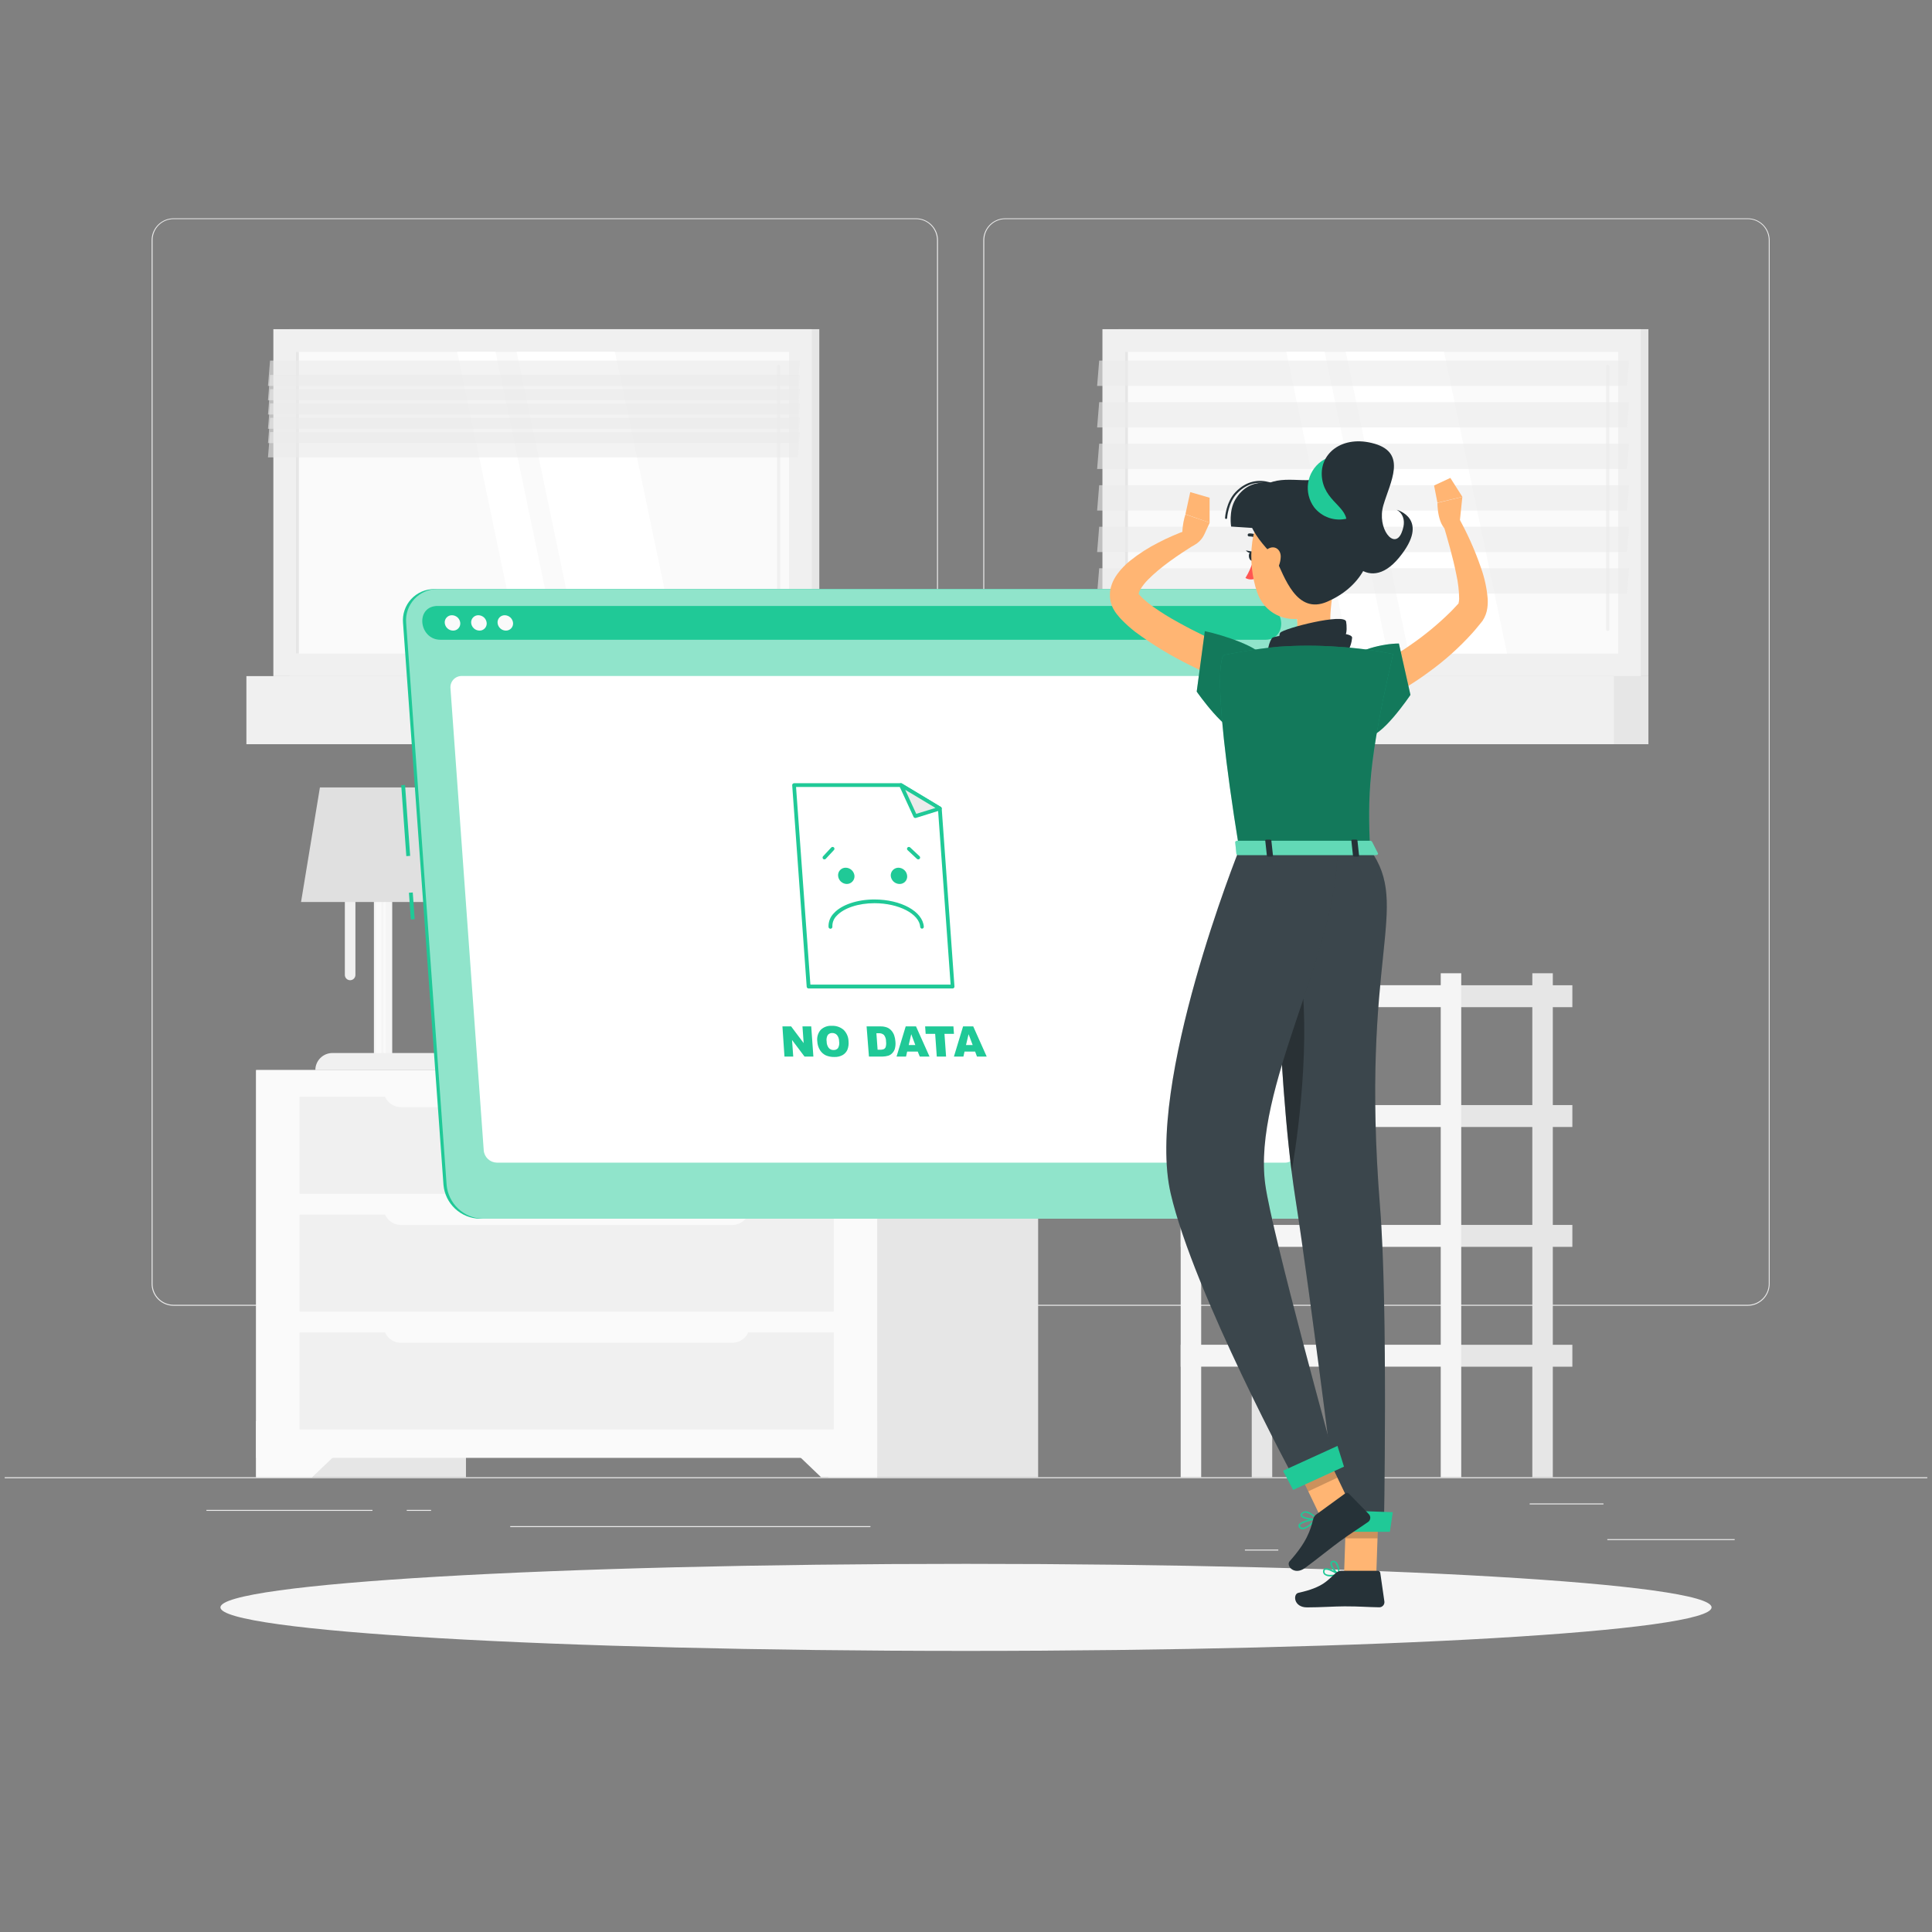<svg width="206" height="206" viewBox="0 0 206 206" fill="none" xmlns="http://www.w3.org/2000/svg">
<rect x="0" y="0" width="206" height="206" fill="#808080" stroke="none"/>
<g clip-path="url(#clip0_1156_74013)">
<path d="M205.5 157.513H0.5V157.615H205.5V157.513Z" fill="#EBEBEB"/>
<path d="M184.959 164.11H171.38V164.212H184.959V164.11Z" fill="#EBEBEB"/>
<path d="M136.3 165.225H132.737V165.328H136.3V165.225Z" fill="#EBEBEB"/>
<path d="M170.97 160.305H163.102V160.407H170.97V160.305Z" fill="#EBEBEB"/>
<path d="M39.716 160.994H22.009V161.096H39.716V160.994Z" fill="#EBEBEB"/>
<path d="M45.965 160.994H43.37V161.096H45.965V160.994Z" fill="#EBEBEB"/>
<path d="M92.811 162.724H54.403V162.827H92.811V162.724Z" fill="#EBEBEB"/>
<path d="M97.67 139.227H18.503C17.883 139.226 17.288 138.979 16.85 138.54C16.412 138.101 16.166 137.506 16.166 136.886V25.599C16.172 24.983 16.42 24.393 16.858 23.959C17.295 23.524 17.887 23.28 18.503 23.279H97.67C98.291 23.279 98.886 23.526 99.325 23.965C99.764 24.404 100.011 24.999 100.011 25.62V136.886C100.011 137.507 99.764 138.102 99.325 138.541C98.886 138.98 98.291 139.227 97.67 139.227ZM18.503 23.361C17.91 23.362 17.342 23.598 16.923 24.018C16.504 24.438 16.269 25.006 16.269 25.599V136.886C16.269 137.479 16.504 138.047 16.923 138.467C17.342 138.887 17.91 139.123 18.503 139.124H97.67C98.263 139.123 98.832 138.887 99.252 138.467C99.671 138.048 99.908 137.479 99.909 136.886V25.599C99.908 25.006 99.671 24.437 99.252 24.018C98.832 23.598 98.263 23.362 97.67 23.361H18.503Z" fill="#EBEBEB"/>
<path d="M186.357 139.227H107.186C106.566 139.226 105.971 138.979 105.532 138.54C105.093 138.101 104.846 137.506 104.845 136.886V25.599C104.851 24.982 105.101 24.393 105.539 23.958C105.977 23.524 106.569 23.28 107.186 23.279H186.357C186.973 23.281 187.563 23.526 188 23.96C188.437 24.395 188.685 24.983 188.69 25.599V136.886C188.69 137.505 188.444 138.099 188.007 138.538C187.57 138.977 186.977 139.225 186.357 139.227ZM107.186 23.361C106.593 23.362 106.024 23.598 105.604 24.018C105.185 24.437 104.949 25.006 104.947 25.599V136.886C104.949 137.479 105.185 138.048 105.604 138.467C106.024 138.887 106.593 139.123 107.186 139.124H186.357C186.95 139.123 187.519 138.887 187.939 138.467C188.358 138.048 188.595 137.479 188.596 136.886V25.599C188.595 25.006 188.358 24.437 187.939 24.018C187.519 23.598 186.95 23.362 186.357 23.361H107.186Z" fill="#EBEBEB"/>
<path d="M119.273 72.093H175.763V35.099L119.273 35.099V72.093Z" fill="#E6E6E6"/>
<path d="M117.547 72.093H174.955V35.099L117.547 35.099V72.093Z" fill="#F0F0F0"/>
<path d="M119.273 79.351H175.763V72.09H119.273V79.351Z" fill="#E6E6E6"/>
<path d="M114.681 79.351H172.089V72.09H114.681V79.351Z" fill="#F0F0F0"/>
<path d="M172.544 69.683V37.514H119.962V69.683H172.544Z" fill="#FAFAFA"/>
<path d="M160.687 69.679L153.971 37.514H143.492L150.207 69.679H160.687Z" fill="white"/>
<path d="M171.429 67.28C171.452 67.28 171.475 67.275 171.496 67.267C171.517 67.258 171.536 67.245 171.552 67.228C171.568 67.212 171.581 67.192 171.589 67.171C171.598 67.15 171.602 67.127 171.601 67.104V39.084C171.601 39.039 171.583 38.995 171.551 38.963C171.519 38.93 171.475 38.912 171.429 38.912C171.406 38.912 171.384 38.916 171.363 38.924C171.341 38.933 171.322 38.945 171.306 38.961C171.29 38.977 171.277 38.997 171.269 39.018C171.26 39.039 171.256 39.062 171.257 39.084V67.104C171.256 67.127 171.26 67.15 171.269 67.171C171.277 67.192 171.29 67.212 171.306 67.228C171.322 67.245 171.341 67.258 171.362 67.267C171.383 67.275 171.406 67.28 171.429 67.28Z" fill="#F0F0F0"/>
<path d="M147.956 69.679L141.241 37.514H137.153L143.873 69.679H147.956Z" fill="white"/>
<path d="M120.269 69.683V37.514H119.962V69.683H120.269Z" fill="#E6E6E6"/>
<path opacity="0.6" d="M116.981 41.151H173.471L173.692 38.449H117.202L116.981 41.151Z" fill="#EBEBEB"/>
<path opacity="0.6" d="M116.981 45.579H173.471L173.692 42.881H117.202L116.981 45.579Z" fill="#EBEBEB"/>
<path opacity="0.6" d="M116.981 50.007H173.471L173.692 47.309H117.202L116.981 50.007Z" fill="#EBEBEB"/>
<path opacity="0.6" d="M116.981 54.439H173.471L173.692 51.737H117.202L116.981 54.439Z" fill="#EBEBEB"/>
<path opacity="0.6" d="M116.981 58.867H173.471L173.692 56.165H117.202L116.981 58.867Z" fill="#EBEBEB"/>
<path opacity="0.6" d="M116.981 63.295H173.471L173.692 60.593H117.202L116.981 63.295Z" fill="#EBEBEB"/>
<path d="M167.653 130.608H155.808V132.945H167.653V130.608Z" fill="#E6E6E6"/>
<path d="M133.467 157.513H135.652V103.774H133.467V157.513Z" fill="#E6E6E6"/>
<path d="M125.89 132.946H155.804V130.609H125.89V132.946Z" fill="#F5F5F5"/>
<path d="M167.653 143.388H155.808V145.725H167.653V143.388Z" fill="#E6E6E6"/>
<path d="M125.89 145.721H155.804V143.384H125.89V145.721Z" fill="#F5F5F5"/>
<path d="M167.653 105.053H155.808V107.39H167.653V105.053Z" fill="#E6E6E6"/>
<path d="M125.89 107.386H155.804V105.049H125.89V107.386Z" fill="#F5F5F5"/>
<path d="M167.653 117.829H155.808V120.166H167.653V117.829Z" fill="#E6E6E6"/>
<path d="M125.89 120.166H155.804V117.829H125.89V120.166Z" fill="#F5F5F5"/>
<path d="M163.385 157.513H165.57V103.774H163.385V157.513Z" fill="#E6E6E6"/>
<path d="M153.619 157.513H155.804V103.774H153.619V157.513Z" fill="#F5F5F5"/>
<path d="M125.89 157.513H128.076V103.774H125.89V157.513Z" fill="#F5F5F5"/>
<path d="M27.306 157.513H49.684L49.684 114.098H27.306L27.306 157.513Z" fill="#E6E6E6"/>
<path d="M33.28 157.513H27.302V151.519H39.544L33.28 157.513Z" fill="#FAFAFA"/>
<path d="M88.314 157.513H110.692V114.098H88.314V157.513Z" fill="#E6E6E6"/>
<path d="M27.306 155.446H93.533V114.094H27.306V155.446Z" fill="#FAFAFA"/>
<path d="M87.555 157.513H93.529V151.519H81.29L87.555 157.513Z" fill="#FAFAFA"/>
<path d="M31.939 139.854H88.896V129.506H31.939V139.854Z" fill="#F0F0F0"/>
<path d="M31.939 152.413H88.896V142.064H31.939V152.413Z" fill="#F0F0F0"/>
<path d="M78.072 130.613H42.767C42.269 130.613 41.791 130.415 41.439 130.063C41.087 129.711 40.889 129.233 40.889 128.735V128.608H79.946V128.735C79.946 129.232 79.748 129.709 79.397 130.061C79.046 130.413 78.569 130.612 78.072 130.613Z" fill="#FAFAFA"/>
<path d="M31.939 127.292H88.896V116.943H31.939V127.292Z" fill="#F0F0F0"/>
<path d="M78.072 118.05H42.767C42.269 118.05 41.791 117.852 41.439 117.5C41.087 117.148 40.889 116.671 40.889 116.172V116.045H79.946V116.172C79.946 116.67 79.748 117.147 79.397 117.499C79.046 117.851 78.569 118.049 78.072 118.05Z" fill="#FAFAFA"/>
<path d="M78.072 143.175H42.767C42.269 143.175 41.791 142.977 41.439 142.625C41.087 142.273 40.889 141.796 40.889 141.297V141.17H79.946V141.297C79.946 141.795 79.748 142.272 79.397 142.624C79.046 142.976 78.569 143.174 78.072 143.175Z" fill="#FAFAFA"/>
<path d="M30.869 72.093H87.359V35.099L30.869 35.099L30.869 72.093Z" fill="#E6E6E6"/>
<path d="M29.147 72.093H86.555V35.099L29.147 35.099L29.147 72.093Z" fill="#F0F0F0"/>
<path d="M30.869 79.351H87.359V72.09H30.869V79.351Z" fill="#E6E6E6"/>
<path d="M26.273 79.351H83.681V72.09H26.273V79.351Z" fill="#F0F0F0"/>
<path d="M84.14 69.683V37.514H31.558V69.683H84.14Z" fill="#FAFAFA"/>
<path d="M72.283 69.679L65.567 37.514H55.087L61.803 69.679H72.283Z" fill="white"/>
<path d="M83.021 67.28C83.044 67.28 83.067 67.275 83.088 67.267C83.109 67.258 83.128 67.245 83.144 67.228C83.16 67.212 83.173 67.192 83.181 67.171C83.189 67.15 83.194 67.127 83.193 67.104V39.084C83.194 39.062 83.189 39.039 83.181 39.018C83.172 38.997 83.16 38.977 83.144 38.961C83.128 38.945 83.109 38.933 83.087 38.924C83.066 38.916 83.043 38.912 83.021 38.912C82.975 38.912 82.931 38.93 82.899 38.963C82.867 38.995 82.849 39.039 82.849 39.084V67.104C82.848 67.127 82.852 67.15 82.861 67.171C82.869 67.192 82.882 67.212 82.897 67.228C82.914 67.245 82.933 67.258 82.954 67.267C82.975 67.275 82.998 67.28 83.021 67.28Z" fill="#F0F0F0"/>
<path d="M59.552 69.679L52.837 37.514H48.749L55.465 69.679H59.552Z" fill="white"/>
<path d="M31.865 69.683L31.865 37.514H31.558L31.558 69.683H31.865Z" fill="#E6E6E6"/>
<path opacity="0.6" d="M28.573 41.151H85.063L85.284 38.449H28.794L28.573 41.151Z" fill="#EBEBEB"/>
<path opacity="0.6" d="M28.573 42.676H85.063L85.284 39.974H28.794L28.573 42.676Z" fill="#EBEBEB"/>
<path opacity="0.6" d="M28.573 44.197H85.063L85.284 41.499H28.794L28.573 44.197Z" fill="#EBEBEB"/>
<path opacity="0.6" d="M28.573 45.722H85.063L85.284 43.02H28.794L28.573 45.722Z" fill="#EBEBEB"/>
<path opacity="0.6" d="M28.573 47.243H85.063L85.284 44.545H28.794L28.573 47.243Z" fill="#EBEBEB"/>
<path opacity="0.6" d="M28.573 48.768H85.063L85.284 46.066H28.794L28.573 48.768Z" fill="#EBEBEB"/>
<path d="M39.868 112.77H41.82V91.003H39.868V112.77Z" fill="#F5F5F5"/>
<path d="M40.114 112.757H40.668V90.99H40.114V112.757Z" fill="#FAFAFA"/>
<path d="M40.897 112.757H41.115V90.99H40.897V112.757Z" fill="#FAFAFA"/>
<path d="M48.072 114.098H33.624C33.624 113.615 33.816 113.152 34.157 112.811C34.498 112.47 34.962 112.278 35.444 112.278H46.248C46.731 112.278 47.194 112.47 47.535 112.811C47.876 113.152 48.068 113.615 48.068 114.098H48.072Z" fill="#F0F0F0"/>
<path d="M37.334 104.516C37.483 104.515 37.625 104.456 37.73 104.351C37.836 104.246 37.895 104.103 37.896 103.955V89.699C37.896 89.55 37.837 89.407 37.731 89.302C37.626 89.196 37.483 89.137 37.334 89.137C37.26 89.137 37.187 89.151 37.118 89.179C37.05 89.207 36.987 89.248 36.934 89.3C36.882 89.353 36.84 89.415 36.812 89.483C36.783 89.551 36.769 89.625 36.769 89.699V103.971C36.774 104.117 36.836 104.256 36.941 104.358C37.047 104.46 37.188 104.516 37.334 104.516Z" fill="#F0F0F0"/>
<path d="M32.099 96.177H49.585L47.572 83.959H34.112L32.099 96.177Z" fill="#E0E0E0"/>
<path d="M103 176.028C146.904 176.028 182.495 173.951 182.495 171.387C182.495 168.824 146.904 166.746 103 166.746C59.096 166.746 23.505 168.824 23.505 171.387C23.505 173.951 59.096 176.028 103 176.028Z" fill="#F5F5F5"/>
<path d="M43.189 83.696L42.78 83.726L43.324 91.287L43.733 91.257L43.189 83.696Z" fill="#20C997"/>
<path d="M44.011 95.161L43.602 95.19L43.807 98.037L44.216 98.007L44.011 95.161Z" fill="#20C997"/>
<path d="M138.961 129.945H51.156C50.178 129.927 49.242 129.548 48.527 128.881C47.812 128.214 47.37 127.306 47.285 126.333L42.972 66.419C42.932 65.957 42.989 65.492 43.14 65.053C43.29 64.615 43.531 64.212 43.847 63.873C44.162 63.533 44.545 63.263 44.972 63.08C45.398 62.897 45.858 62.806 46.322 62.811H134.127C135.104 62.829 136.04 63.207 136.754 63.873C137.469 64.539 137.912 65.446 137.998 66.419L142.311 126.333C142.351 126.795 142.294 127.26 142.143 127.699C141.993 128.138 141.752 128.541 141.436 128.881C141.121 129.221 140.738 129.491 140.311 129.675C139.885 129.858 139.425 129.95 138.961 129.945Z" fill="#20C997"/>
<path d="M139.297 129.945H51.492C50.514 129.927 49.578 129.548 48.863 128.881C48.149 128.214 47.706 127.306 47.621 126.333L43.308 66.419C43.268 65.957 43.325 65.492 43.476 65.053C43.626 64.615 43.867 64.212 44.183 63.873C44.498 63.533 44.882 63.263 45.308 63.08C45.734 62.897 46.194 62.806 46.658 62.811H134.463C135.44 62.829 136.376 63.207 137.09 63.873C137.805 64.539 138.248 65.446 138.334 66.419L142.647 126.333C142.688 126.795 142.631 127.261 142.481 127.7C142.33 128.139 142.09 128.542 141.774 128.882C141.458 129.222 141.075 129.493 140.648 129.676C140.222 129.859 139.761 129.95 139.297 129.945Z" fill="#20C997"/>
<path opacity="0.5" d="M139.297 129.945H51.492C50.514 129.927 49.578 129.548 48.863 128.881C48.149 128.214 47.706 127.306 47.621 126.333L43.308 66.419C43.268 65.957 43.325 65.492 43.476 65.053C43.626 64.615 43.867 64.212 44.183 63.873C44.498 63.533 44.882 63.263 45.308 63.08C45.734 62.897 46.194 62.806 46.658 62.811H134.463C135.44 62.829 136.376 63.207 137.09 63.873C137.805 64.539 138.248 65.446 138.334 66.419L142.647 126.333C142.688 126.795 142.631 127.261 142.481 127.7C142.33 128.139 142.09 128.542 141.774 128.882C141.458 129.222 141.075 129.493 140.648 129.676C140.222 129.859 139.761 129.95 139.297 129.945Z" fill="white"/>
<path d="M134.595 64.615H46.789H46.494C44.251 64.8 44.71 68.215 46.973 68.215H134.927C137.194 68.215 137.161 64.8 134.89 64.615H134.595Z" fill="#20C997"/>
<path d="M49.077 66.419C49.085 66.525 49.072 66.631 49.037 66.731C49.002 66.831 48.946 66.923 48.873 67C48.801 67.078 48.713 67.139 48.615 67.18C48.517 67.221 48.412 67.241 48.306 67.239C48.083 67.236 47.869 67.151 47.706 66.999C47.542 66.848 47.441 66.641 47.42 66.419C47.412 66.314 47.425 66.208 47.46 66.108C47.495 66.008 47.55 65.917 47.622 65.84C47.694 65.762 47.782 65.701 47.879 65.66C47.977 65.618 48.081 65.598 48.187 65.599C48.411 65.601 48.625 65.686 48.79 65.838C48.954 65.989 49.056 66.197 49.077 66.419Z" fill="#FAFAFA"/>
<path d="M51.894 66.419C51.902 66.525 51.889 66.631 51.853 66.731C51.819 66.831 51.763 66.923 51.69 67C51.618 67.078 51.529 67.139 51.432 67.18C51.334 67.221 51.229 67.241 51.123 67.239C50.9 67.236 50.686 67.151 50.523 66.999C50.359 66.848 50.257 66.641 50.237 66.419C50.228 66.314 50.242 66.208 50.277 66.108C50.312 66.008 50.367 65.917 50.439 65.84C50.511 65.762 50.599 65.701 50.696 65.66C50.793 65.618 50.898 65.598 51.004 65.599C51.227 65.601 51.442 65.686 51.607 65.838C51.771 65.989 51.873 66.197 51.894 66.419Z" fill="#FAFAFA"/>
<path d="M54.706 66.419C54.715 66.525 54.701 66.631 54.666 66.73C54.632 66.83 54.576 66.922 54.504 66.999C54.432 67.076 54.344 67.137 54.247 67.179C54.15 67.22 54.045 67.241 53.939 67.239C53.716 67.237 53.502 67.152 53.338 67C53.175 66.849 53.073 66.642 53.054 66.419C53.044 66.314 53.058 66.207 53.092 66.107C53.127 66.007 53.182 65.916 53.254 65.838C53.327 65.761 53.414 65.7 53.512 65.659C53.609 65.617 53.715 65.597 53.821 65.599C54.043 65.602 54.257 65.688 54.421 65.839C54.584 65.991 54.686 66.197 54.706 66.419Z" fill="#FAFAFA"/>
<path d="M136.969 123.967H52.98C52.625 123.961 52.285 123.823 52.026 123.581C51.767 123.339 51.607 123.008 51.578 122.655L48.031 73.385C48.016 73.216 48.036 73.046 48.091 72.885C48.146 72.724 48.235 72.577 48.351 72.454C48.468 72.33 48.609 72.232 48.766 72.168C48.923 72.103 49.092 72.072 49.261 72.077H133.27C133.625 72.082 133.965 72.219 134.224 72.46C134.483 72.702 134.643 73.032 134.673 73.385L138.223 122.655C138.238 122.826 138.217 122.999 138.16 123.161C138.103 123.323 138.013 123.471 137.894 123.596C137.775 123.72 137.631 123.817 137.471 123.881C137.312 123.945 137.14 123.975 136.969 123.967Z" fill="white"/>
<path d="M101.577 105.197L100.208 86.206L96.067 83.713H84.665L86.215 105.197H101.577Z" fill="white"/>
<path d="M101.577 105.394H86.215C86.164 105.395 86.114 105.376 86.077 105.342C86.04 105.308 86.017 105.26 86.014 105.209L84.468 83.725C84.466 83.698 84.47 83.671 84.479 83.646C84.488 83.621 84.502 83.597 84.521 83.578C84.539 83.558 84.561 83.541 84.586 83.53C84.611 83.519 84.638 83.513 84.665 83.512H96.067C96.103 83.513 96.138 83.523 96.169 83.541L100.31 86.034C100.338 86.05 100.362 86.072 100.379 86.099C100.396 86.126 100.406 86.157 100.409 86.189L101.77 105.181C101.773 105.208 101.769 105.236 101.76 105.263C101.751 105.289 101.736 105.313 101.717 105.332C101.699 105.352 101.677 105.367 101.653 105.378C101.629 105.388 101.603 105.394 101.577 105.394ZM86.407 104.984H101.36L100.015 86.308L96.03 83.91H84.878L86.407 104.984Z" fill="#20C997"/>
<path d="M100.208 86.206L96.067 83.713L97.588 87.017L100.208 86.206Z" fill="#EBEBEB"/>
<path d="M97.588 87.215C97.55 87.214 97.513 87.203 97.481 87.183C97.449 87.163 97.424 87.134 97.408 87.1L95.886 83.795C95.869 83.756 95.864 83.713 95.872 83.671C95.88 83.629 95.901 83.591 95.932 83.561C95.964 83.534 96.004 83.517 96.047 83.513C96.09 83.509 96.133 83.519 96.169 83.541L100.31 86.034C100.344 86.054 100.371 86.083 100.388 86.118C100.406 86.153 100.413 86.192 100.409 86.231C100.403 86.268 100.388 86.304 100.363 86.333C100.338 86.362 100.306 86.383 100.269 86.394L97.645 87.215H97.588ZM96.518 84.213L97.695 86.776L99.745 86.148L96.518 84.213Z" fill="#20C997"/>
<path d="M91.11 93.389C91.116 93.501 91.099 93.612 91.061 93.717C91.022 93.822 90.963 93.917 90.886 93.998C90.81 94.079 90.717 94.144 90.615 94.188C90.512 94.232 90.401 94.254 90.29 94.254C90.056 94.25 89.832 94.159 89.661 94C89.49 93.84 89.384 93.622 89.363 93.389C89.353 93.277 89.366 93.163 89.403 93.056C89.44 92.949 89.499 92.851 89.577 92.769C89.654 92.687 89.749 92.622 89.853 92.579C89.958 92.536 90.07 92.516 90.183 92.52C90.418 92.525 90.642 92.617 90.813 92.777C90.984 92.938 91.09 93.156 91.11 93.389Z" fill="#20C997"/>
<path d="M96.727 93.389C96.737 93.501 96.723 93.615 96.686 93.721C96.649 93.827 96.59 93.925 96.512 94.007C96.434 94.088 96.341 94.153 96.236 94.195C96.132 94.238 96.02 94.258 95.907 94.254C95.672 94.25 95.448 94.16 95.276 94C95.104 93.84 94.998 93.623 94.976 93.389C94.97 93.278 94.986 93.165 95.024 93.06C95.062 92.955 95.122 92.859 95.198 92.777C95.275 92.696 95.368 92.631 95.471 92.587C95.574 92.543 95.684 92.52 95.796 92.52C96.032 92.523 96.257 92.614 96.43 92.775C96.602 92.936 96.708 93.155 96.727 93.389Z" fill="#20C997"/>
<path d="M98.318 99.022C98.268 99.021 98.22 99.002 98.184 98.968C98.147 98.934 98.125 98.887 98.121 98.838C98.018 97.44 95.829 96.304 93.242 96.304C91.524 96.304 89.982 96.817 89.22 97.636C89.063 97.787 88.941 97.97 88.86 98.172C88.779 98.375 88.743 98.592 88.752 98.809C88.754 98.836 88.751 98.863 88.742 98.889C88.734 98.914 88.72 98.938 88.703 98.958C88.667 98.999 88.616 99.025 88.562 99.028C88.507 99.032 88.454 99.014 88.413 98.978C88.371 98.943 88.346 98.892 88.342 98.838C88.33 98.566 88.375 98.295 88.474 98.041C88.573 97.788 88.723 97.558 88.916 97.366C89.736 96.468 91.405 95.906 93.23 95.906C96.071 95.906 98.387 97.181 98.502 98.809C98.504 98.835 98.5 98.861 98.492 98.885C98.484 98.91 98.471 98.933 98.453 98.952C98.436 98.971 98.415 98.987 98.392 98.999C98.369 99.01 98.344 99.017 98.318 99.018V99.022Z" fill="#20C997"/>
<path d="M87.9 91.634C87.85 91.633 87.802 91.614 87.764 91.581C87.727 91.543 87.706 91.492 87.706 91.439C87.706 91.386 87.727 91.335 87.764 91.298L88.638 90.359C88.675 90.323 88.725 90.303 88.777 90.303C88.829 90.303 88.879 90.323 88.916 90.359C88.935 90.377 88.949 90.399 88.959 90.423C88.969 90.447 88.974 90.472 88.974 90.498C88.974 90.524 88.969 90.55 88.959 90.574C88.949 90.598 88.935 90.62 88.916 90.638L88.043 91.577C88.024 91.595 88.002 91.61 87.977 91.62C87.953 91.63 87.926 91.635 87.9 91.634Z" fill="#20C997"/>
<path d="M97.908 91.634C97.858 91.632 97.811 91.613 97.772 91.581L96.768 90.642C96.749 90.624 96.734 90.602 96.724 90.577C96.713 90.553 96.708 90.527 96.708 90.5C96.708 90.474 96.713 90.448 96.724 90.424C96.734 90.399 96.749 90.377 96.768 90.359C96.805 90.323 96.855 90.303 96.907 90.303C96.959 90.303 97.009 90.323 97.047 90.359L98.051 91.298C98.07 91.316 98.084 91.338 98.094 91.362C98.104 91.386 98.109 91.411 98.109 91.437C98.109 91.463 98.104 91.489 98.094 91.513C98.084 91.537 98.07 91.558 98.051 91.577C98.012 91.613 97.961 91.634 97.908 91.634Z" fill="#20C997"/>
<path d="M83.427 109.44H84.353L85.69 111.22L85.563 109.44H86.497L86.727 112.655H85.78L84.451 110.888L84.579 112.655H83.644L83.427 109.44Z" fill="#20C997"/>
<path d="M87.145 111.048C87.114 110.83 87.129 110.607 87.189 110.395C87.25 110.183 87.355 109.986 87.498 109.818C87.654 109.665 87.84 109.546 88.045 109.471C88.25 109.395 88.469 109.364 88.687 109.379C89.149 109.354 89.603 109.508 89.954 109.81C90.275 110.13 90.462 110.562 90.475 111.015C90.508 111.328 90.466 111.645 90.352 111.938C90.245 112.174 90.067 112.37 89.843 112.499C89.574 112.644 89.271 112.713 88.966 112.7C88.652 112.71 88.34 112.651 88.051 112.528C87.799 112.407 87.585 112.216 87.436 111.979C87.26 111.699 87.16 111.378 87.145 111.048ZM88.142 111.048C88.138 111.3 88.219 111.545 88.371 111.745C88.435 111.815 88.514 111.871 88.602 111.908C88.69 111.945 88.784 111.962 88.88 111.958C88.971 111.965 89.061 111.949 89.145 111.912C89.229 111.876 89.302 111.82 89.359 111.749C89.477 111.525 89.516 111.268 89.47 111.019C89.472 110.778 89.391 110.544 89.24 110.355C89.175 110.286 89.095 110.231 89.007 110.195C88.918 110.159 88.823 110.142 88.728 110.146C88.639 110.142 88.55 110.159 88.469 110.196C88.387 110.234 88.316 110.289 88.26 110.359C88.14 110.57 88.098 110.817 88.142 111.056V111.048Z" fill="#20C997"/>
<path d="M92.401 109.44H93.877C94.121 109.433 94.363 109.473 94.591 109.559C94.771 109.635 94.931 109.751 95.058 109.9C95.187 110.05 95.286 110.224 95.349 110.412C95.416 110.614 95.457 110.823 95.472 111.035C95.504 111.303 95.483 111.575 95.411 111.835C95.354 112.015 95.254 112.178 95.12 112.31C95.007 112.429 94.866 112.517 94.71 112.565C94.519 112.62 94.322 112.65 94.124 112.655H92.652L92.401 109.44ZM93.447 110.17L93.574 111.925H93.816C93.966 111.935 94.115 111.911 94.255 111.855C94.347 111.802 94.414 111.715 94.443 111.613C94.49 111.431 94.501 111.242 94.476 111.056C94.484 110.806 94.407 110.56 94.259 110.359C94.183 110.29 94.093 110.238 93.996 110.205C93.898 110.173 93.795 110.161 93.693 110.17H93.447Z" fill="#20C997"/>
<path d="M97.854 112.122H96.727L96.608 112.655H95.595L96.571 109.44H97.67L99.109 112.655H98.068L97.854 112.122ZM97.596 111.429L97.162 110.273L96.891 111.429H97.596Z" fill="#20C997"/>
<path d="M98.642 109.44H101.659L101.717 110.236H100.704L100.876 112.655H99.884L99.712 110.236H98.699L98.642 109.44Z" fill="#20C997"/>
<path d="M103.972 112.122H102.844L102.725 112.655H101.713L102.688 109.44H103.771L105.206 112.655H104.168L103.972 112.122ZM103.713 111.429L103.275 110.273L103 111.429H103.713Z" fill="#20C997"/>
<path d="M145.513 71.692C145.878 71.507 146.333 71.282 146.718 71.048C147.104 70.814 147.538 70.589 147.948 70.343C148.748 69.847 149.56 69.359 150.326 68.818C151.866 67.764 153.31 66.576 154.64 65.267C154.808 65.111 154.955 64.939 155.115 64.771L155.349 64.521L155.464 64.398L155.521 64.332C155.464 64.443 155.521 64.41 155.521 64.304C155.557 64.157 155.578 64.007 155.583 63.857C155.573 62.985 155.473 62.117 155.283 61.266C154.918 59.429 154.365 57.535 153.82 55.681L155.41 54.984C156.414 56.762 157.253 58.629 157.915 60.56C158.288 61.604 158.525 62.691 158.621 63.795C158.646 64.138 158.635 64.483 158.588 64.824C158.527 65.306 158.356 65.768 158.088 66.173L158.018 66.268L157.965 66.333L157.903 66.411L157.776 66.567L157.522 66.874C157.354 67.075 157.19 67.284 157.009 67.477C155.607 69.033 154.043 70.435 152.344 71.659C151.524 72.266 150.654 72.848 149.765 73.377C149.326 73.644 148.879 73.898 148.424 74.148C147.969 74.398 147.526 74.627 147.001 74.874L145.513 71.692Z" fill="#FFB573"/>
<path d="M141.864 168.083C142.171 168.075 142.476 168.034 142.774 167.96C142.789 167.955 142.803 167.947 142.814 167.935C142.824 167.924 142.832 167.91 142.836 167.894C142.838 167.879 142.835 167.863 142.829 167.848C142.822 167.834 142.812 167.821 142.799 167.812C142.68 167.735 141.638 167.062 141.237 167.243C141.192 167.263 141.154 167.296 141.126 167.336C141.098 167.376 141.081 167.423 141.077 167.472C141.061 167.549 141.065 167.63 141.088 167.705C141.112 167.78 141.155 167.848 141.212 167.903C141.4 168.04 141.632 168.104 141.864 168.083ZM142.54 167.845C141.946 167.964 141.495 167.944 141.31 167.784C141.274 167.746 141.247 167.699 141.232 167.649C141.218 167.598 141.217 167.544 141.228 167.493C141.23 167.471 141.237 167.45 141.249 167.432C141.262 167.414 141.279 167.4 141.298 167.39C141.515 167.296 142.118 167.599 142.54 167.845Z" fill="#20C997"/>
<path d="M142.77 167.96H142.811C142.823 167.953 142.833 167.942 142.84 167.93C142.847 167.918 142.851 167.904 142.852 167.89C142.852 167.845 142.852 166.857 142.475 166.529C142.43 166.486 142.375 166.453 142.316 166.434C142.256 166.415 142.193 166.409 142.131 166.418C142.066 166.419 142.003 166.442 141.953 166.483C141.903 166.524 141.869 166.581 141.856 166.644C141.778 167.054 142.401 167.771 142.729 167.96C142.742 167.964 142.757 167.964 142.77 167.96ZM142.184 166.57C142.25 166.57 142.315 166.595 142.364 166.64C142.581 166.959 142.692 167.337 142.684 167.722C142.356 167.46 141.967 166.902 142.016 166.669C142.016 166.632 142.044 166.582 142.147 166.57H142.184Z" fill="#20C997"/>
<path d="M142.45 61.438C142.04 63.488 141.22 67.588 142.635 68.962C142.635 68.962 142.077 71.011 138.293 71.011C134.127 71.011 136.304 68.962 136.304 68.962C138.576 68.42 138.514 66.735 138.121 65.148L142.45 61.438Z" fill="#FFB573"/>
<path d="M135.505 69.781C134.853 69.872 135.411 68.178 135.673 68.002C136.288 67.592 144.226 67.022 144.172 68.002C144.139 68.412 143.943 69.232 143.598 69.503C143.254 69.773 141.212 68.929 135.505 69.781Z" fill="#263238"/>
<path d="M136.801 69.199C136.28 69.375 136.329 67.67 136.505 67.465C136.915 66.989 143.34 65.341 143.529 66.272C143.602 66.682 143.639 67.502 143.418 67.793C143.196 68.084 141.311 67.604 136.801 69.199Z" fill="#263238"/>
<path d="M134.41 57.764C134.384 57.765 134.359 57.76 134.335 57.75C134.312 57.739 134.291 57.723 134.275 57.703C134.15 57.541 133.988 57.412 133.804 57.324C133.62 57.236 133.417 57.193 133.213 57.198C133.192 57.201 133.17 57.2 133.149 57.194C133.128 57.188 133.109 57.178 133.092 57.165C133.075 57.152 133.061 57.135 133.051 57.116C133.041 57.097 133.035 57.076 133.033 57.055C133.029 57.013 133.042 56.971 133.069 56.938C133.096 56.905 133.134 56.884 133.176 56.879C133.434 56.865 133.692 56.915 133.926 57.023C134.161 57.13 134.367 57.293 134.525 57.498C134.552 57.531 134.566 57.574 134.562 57.617C134.558 57.66 134.537 57.699 134.504 57.727C134.477 57.747 134.444 57.76 134.41 57.764Z" fill="#263238"/>
<path d="M133.615 59.769C133.429 60.423 133.153 61.048 132.795 61.626C132.945 61.713 133.113 61.765 133.285 61.78C133.458 61.795 133.632 61.772 133.795 61.712L133.615 59.769Z" fill="#FF5652"/>
<path d="M133.816 59.273C133.844 59.548 133.717 59.785 133.537 59.802C133.356 59.818 133.188 59.613 133.164 59.334C133.139 59.056 133.262 58.822 133.438 58.806C133.615 58.789 133.787 58.994 133.816 59.273Z" fill="#263238"/>
<path d="M133.52 58.814L132.84 58.687C132.84 58.687 133.229 59.17 133.52 58.814Z" fill="#263238"/>
<path d="M146.747 167.882H143.311L143.582 159.928H147.018L146.747 167.882Z" fill="#FFB573"/>
<path d="M143.041 167.484H146.899C146.965 167.483 147.03 167.506 147.081 167.549C147.131 167.592 147.164 167.652 147.173 167.718L147.612 170.769C147.621 170.846 147.613 170.924 147.589 170.998C147.566 171.072 147.527 171.14 147.475 171.197C147.423 171.255 147.359 171.301 147.288 171.333C147.217 171.364 147.14 171.38 147.063 171.379C145.718 171.359 145.07 171.277 143.373 171.277C142.327 171.277 140.802 171.388 139.363 171.388C137.924 171.388 137.842 169.961 138.445 169.834C141.134 169.252 141.561 168.456 142.467 167.694C142.628 167.56 142.831 167.486 143.041 167.484Z" fill="#263238"/>
<g opacity="0.2">
<path d="M147.018 159.928H143.582L143.443 164.028H146.878L147.018 159.928Z" fill="black"/>
</g>
<path d="M133.082 73.709C130.979 72.891 128.92 71.968 126.911 70.942C124.837 69.928 122.86 68.724 121.007 67.346C120.512 66.958 120.044 66.537 119.605 66.087C119.49 65.964 119.375 65.849 119.265 65.706C119.135 65.559 119.014 65.404 118.904 65.243C118.602 64.802 118.413 64.293 118.355 63.762C118.309 63.259 118.378 62.752 118.555 62.278C118.698 61.898 118.892 61.539 119.134 61.212C119.53 60.671 119.997 60.185 120.523 59.769C121.452 59.029 122.455 58.388 123.516 57.854C124.025 57.584 124.541 57.342 125.066 57.116C125.591 56.891 126.108 56.678 126.669 56.485L127.395 58.063C125.607 59.191 123.754 60.433 122.393 61.819C122.088 62.128 121.82 62.47 121.594 62.84C121.397 63.164 121.401 63.406 121.434 63.385C121.466 63.365 121.434 63.385 121.491 63.426L121.655 63.602C121.717 63.676 121.803 63.75 121.881 63.828C122.228 64.148 122.596 64.444 122.983 64.714C123.83 65.313 124.712 65.861 125.624 66.354C126.546 66.87 127.498 67.358 128.465 67.826C130.4 68.752 132.401 69.642 134.365 70.454L133.082 73.709Z" fill="#FFB573"/>
<path d="M128.42 56.961L128.986 55.731L126.395 54.849C126.395 54.849 125.575 57.272 126.546 58.387C126.952 58.324 127.336 58.16 127.663 57.911C127.99 57.661 128.25 57.335 128.42 56.961Z" fill="#FFB573"/>
<path d="M128.974 53.07L126.911 52.471L126.395 54.833L128.974 55.731V53.07Z" fill="#FFB573"/>
<path d="M155.624 55.849L155.923 52.98L153.266 53.619C153.266 53.619 153.225 56.317 154.631 56.743L155.624 55.849Z" fill="#FFB573"/>
<path d="M154.644 50.958L152.909 51.766L153.266 53.598L155.923 52.971L154.644 50.958Z" fill="#FFB573"/>
<path d="M142.991 57.412C143.119 60.819 143.242 62.258 141.704 64.164C139.388 67.034 135.177 66.44 134.037 63.139C133.012 60.171 132.979 55.099 136.161 53.426C136.86 53.055 137.643 52.868 138.435 52.883C139.227 52.899 140.002 53.117 140.687 53.516C141.371 53.915 141.942 54.483 142.345 55.164C142.749 55.846 142.971 56.62 142.991 57.412Z" fill="#FFB573"/>
<path d="M141.507 64.16C144.853 62.713 147.051 59.65 146.124 54.902C145.234 50.347 142.159 49.896 140.888 50.839C139.617 51.782 136.448 50.376 134.546 51.975C131.266 54.751 134.365 57.715 135.989 59.507C136.956 61.499 138.227 65.575 141.507 64.16Z" fill="#263238"/>
<path d="M140.117 54.087C140.526 54.61 141.078 55.003 141.707 55.216C142.335 55.429 143.013 55.453 143.655 55.286C144.297 55.119 144.877 54.767 145.321 54.274C145.766 53.781 146.057 53.169 146.158 52.513C146.258 51.857 146.165 51.185 145.888 50.582C145.612 49.978 145.165 49.469 144.602 49.117C144.04 48.764 143.386 48.584 142.723 48.599C142.059 48.614 141.414 48.822 140.868 49.2C140.12 49.748 139.622 50.571 139.481 51.488C139.34 52.404 139.569 53.339 140.117 54.087Z" fill="#20C997"/>
<path d="M140.987 51.159C140.507 48.412 143.102 46.297 146.579 47.317C150.056 48.338 148.219 51.417 147.501 53.877C146.784 56.337 148.662 58.683 149.441 56.809C150.22 54.935 148.908 54.349 148.908 54.349C148.908 54.349 152.598 55.304 149.17 59.466C145.743 63.627 142.639 59.031 143.479 56.321C144.16 54.144 141.442 53.754 140.987 51.159Z" fill="#263238"/>
<path d="M137.514 52.196C135.927 51.376 133.242 50.7 131.712 53.275C130.991 54.505 131.27 56.145 131.27 56.145L135.939 56.452L137.514 52.196Z" fill="#263238"/>
<path d="M130.72 55.333C130.693 55.331 130.667 55.318 130.649 55.297C130.63 55.277 130.621 55.25 130.622 55.222C130.622 55.153 130.741 53.504 131.737 52.471C134.144 49.97 136.964 52.061 137.768 52.738C137.785 52.756 137.795 52.78 137.796 52.805C137.797 52.83 137.788 52.855 137.772 52.874C137.756 52.893 137.733 52.906 137.708 52.91C137.683 52.913 137.658 52.907 137.637 52.893C136.862 52.229 134.164 50.241 131.897 52.611C130.954 53.59 130.839 55.218 130.839 55.234C130.839 55.249 130.835 55.263 130.829 55.277C130.822 55.29 130.813 55.301 130.802 55.311C130.791 55.32 130.778 55.327 130.763 55.331C130.749 55.334 130.735 55.335 130.72 55.333Z" fill="#263238"/>
<path d="M136.559 59.359C136.54 60.004 136.301 60.623 135.882 61.114C135.316 61.778 134.652 61.45 134.517 60.704C134.381 60.044 134.517 58.9 135.23 58.502C135.944 58.105 136.567 58.613 136.559 59.359Z" fill="#FFB573"/>
<path d="M135.821 90.568C135.821 90.568 136.042 114.41 138.108 127.694C139.781 138.424 142.868 163.237 142.868 163.237H147.555C147.555 163.237 148.01 139.28 147.145 128.67C145 101.815 150.54 96.792 146.071 90.568H135.821Z" fill="#263238"/>
<path opacity="0.1" d="M135.821 90.568C135.821 90.568 136.042 114.41 138.108 127.694C139.781 138.424 142.868 163.237 142.868 163.237H147.555C147.555 163.237 148.01 139.28 147.145 128.67C145 101.815 150.54 96.792 146.071 90.568H135.821Z" fill="white"/>
<path opacity="0.3" d="M138.285 101.384C139.925 108.579 138.617 119.912 137.719 124.902C136.768 117.325 136.288 107.505 136.05 100.302C136.899 98.932 137.702 98.842 138.285 101.384Z" fill="black"/>
<path d="M142.229 163.327H148.194L148.506 161.236L142.196 161.022L142.229 163.327Z" fill="#20C997"/>
<path d="M143.93 70.429C144.492 69.314 147.51 68.613 149.158 68.617L150.388 74.094C150.388 74.094 147.108 78.969 145.738 78.453C144.127 77.858 142.729 72.836 143.93 70.429Z" fill="#20C997"/>
<path opacity="0.4" d="M143.93 70.429C144.492 69.314 147.51 68.613 149.158 68.617L150.388 74.094C150.388 74.094 147.108 78.969 145.738 78.453C144.127 77.858 142.729 72.836 143.93 70.429Z" fill="black"/>
<path d="M140.454 161.986C140.46 161.974 140.464 161.961 140.464 161.947C140.464 161.934 140.46 161.92 140.454 161.908C140.446 161.893 140.433 161.88 140.418 161.872C140.402 161.864 140.385 161.861 140.367 161.863C140.195 161.892 138.678 162.13 138.473 162.564C138.451 162.604 138.44 162.648 138.44 162.693C138.44 162.739 138.451 162.783 138.473 162.823C138.508 162.887 138.559 162.943 138.62 162.983C138.682 163.024 138.752 163.049 138.826 163.056C139.322 163.106 140.056 162.417 140.425 161.999L140.454 161.986ZM138.633 162.618C138.773 162.388 139.56 162.175 140.158 162.064C139.617 162.614 139.142 162.921 138.863 162.884C138.814 162.879 138.768 162.863 138.728 162.835C138.688 162.808 138.655 162.771 138.633 162.728C138.624 162.713 138.619 162.695 138.619 162.677C138.619 162.659 138.624 162.641 138.633 162.626C138.633 162.626 138.629 162.622 138.633 162.618Z" fill="#20C997"/>
<path d="M140.454 161.986C140.46 161.974 140.464 161.961 140.464 161.947C140.464 161.934 140.46 161.92 140.454 161.908C140.429 161.88 139.822 161.179 139.26 161.142C139.18 161.135 139.098 161.145 139.021 161.171C138.944 161.197 138.874 161.239 138.814 161.293C138.645 161.445 138.662 161.576 138.703 161.658C138.879 162.011 139.97 162.134 140.408 162.04C140.42 162.035 140.43 162.028 140.438 162.019C140.446 162.009 140.451 161.998 140.454 161.986ZM138.85 161.47C138.868 161.442 138.891 161.417 138.916 161.396C138.959 161.355 139.01 161.324 139.066 161.305C139.122 161.286 139.181 161.279 139.24 161.285C139.621 161.379 139.964 161.59 140.22 161.888C139.732 161.929 138.945 161.781 138.838 161.568C138.831 161.552 138.829 161.535 138.831 161.517C138.833 161.5 138.84 161.484 138.85 161.47Z" fill="#20C997"/>
<path d="M144.033 160.531L140.892 161.929L139.494 159.014L137.666 155.201L137.448 154.758L140.589 153.36L140.831 153.86L142.602 157.554L144.033 160.531Z" fill="#FFB573"/>
<path opacity="0.2" d="M142.602 157.554L139.494 159.014L137.666 155.201L140.831 153.86L142.602 157.554Z" fill="black"/>
<path d="M132.139 90.568C132.139 90.568 122.106 115.529 124.824 127.255C127.284 137.87 138.149 157.972 138.149 157.972L142.36 155.865C142.36 155.865 135.64 131.597 134.914 126.324C133.496 116.074 142.61 101.589 142.61 90.568H132.139Z" fill="#263238"/>
<path opacity="0.1" d="M132.139 90.568C132.139 90.568 122.106 115.529 124.824 127.255C127.284 137.87 138.149 157.972 138.149 157.972L142.36 155.865C142.36 155.865 135.64 131.597 134.914 126.324C133.496 116.074 142.61 101.589 142.61 90.568H132.139Z" fill="white"/>
<path d="M140.335 161.49L143.451 159.223C143.503 159.182 143.569 159.162 143.636 159.166C143.702 159.171 143.765 159.2 143.812 159.248L145.964 161.457C146.016 161.515 146.056 161.583 146.08 161.657C146.104 161.731 146.112 161.809 146.104 161.887C146.096 161.964 146.072 162.039 146.033 162.106C145.994 162.174 145.941 162.232 145.878 162.277C144.775 163.048 144.205 163.368 142.836 164.364C141.991 164.979 140.31 166.336 139.146 167.185C137.981 168.034 137.096 166.927 137.506 166.472C139.342 164.422 139.728 163.151 140.015 161.999C140.059 161.797 140.172 161.618 140.335 161.49Z" fill="#263238"/>
<path d="M137.879 158.862L143.303 156.381L142.61 154.171L136.8 156.82L137.879 158.862Z" fill="#20C997"/>
<path d="M134.8 70.167C134.353 69.002 130.433 67.707 128.465 67.297L127.6 73.742C127.6 73.742 130.814 78.359 132.221 77.977C133.885 77.526 135.767 72.664 134.8 70.167Z" fill="#20C997"/>
<path opacity="0.4" d="M134.8 70.167C134.353 69.002 130.433 67.707 128.465 67.297L127.6 73.742C127.6 73.742 130.814 78.359 132.221 77.977C133.885 77.526 135.767 72.664 134.8 70.167Z" fill="black"/>
<path d="M130.499 69.843C130.499 69.843 128.859 70.417 132.139 90.568H146.079C145.845 84.894 145.837 81.392 148.539 69.74C146.585 69.337 144.605 69.077 142.614 68.961C140.507 68.809 138.391 68.809 136.284 68.961C133.582 69.199 130.499 69.843 130.499 69.843Z" fill="#20C997"/>
<path opacity="0.4" d="M130.499 69.843C130.499 69.843 128.859 70.417 132.139 90.568H146.079C145.845 84.894 145.837 81.392 148.539 69.74C146.585 69.337 144.605 69.077 142.614 68.961C140.507 68.809 138.391 68.809 136.284 68.961C133.582 69.199 130.499 69.843 130.499 69.843Z" fill="black"/>
<path d="M146.296 89.752L146.923 90.982C146.973 91.081 146.858 91.179 146.698 91.179H132.069C131.942 91.179 131.84 91.118 131.831 91.035L131.704 89.805C131.704 89.719 131.807 89.646 131.942 89.646H146.05C146.097 89.638 146.145 89.644 146.189 89.663C146.232 89.682 146.269 89.713 146.296 89.752Z" fill="#20C997"/>
<path opacity="0.3" d="M146.296 89.752L146.923 90.982C146.973 91.081 146.858 91.179 146.698 91.179H132.069C131.942 91.179 131.84 91.118 131.831 91.035L131.704 89.805C131.704 89.719 131.807 89.646 131.942 89.646H146.05C146.097 89.638 146.145 89.644 146.189 89.663C146.232 89.682 146.269 89.713 146.296 89.752Z" fill="white"/>
<path d="M144.41 91.339H144.787C144.865 91.339 144.923 91.298 144.914 91.253L144.738 89.613C144.738 89.564 144.668 89.527 144.595 89.527H144.213C144.139 89.527 144.082 89.564 144.086 89.613L144.262 91.253C144.258 91.29 144.324 91.339 144.41 91.339Z" fill="#263238"/>
<path d="M135.23 91.339H135.607C135.681 91.339 135.739 91.298 135.734 91.253L135.558 89.613C135.558 89.564 135.488 89.527 135.411 89.527H135.033C134.955 89.527 134.902 89.564 134.906 89.613L135.083 91.253C135.087 91.29 135.152 91.339 135.23 91.339Z" fill="#263238"/>
</g>
<defs>
<clipPath id="clip0_1156_74013">
<rect width="205" height="205" fill="white" transform="translate(0.5 0.729)"/>
</clipPath>
</defs>
</svg>
